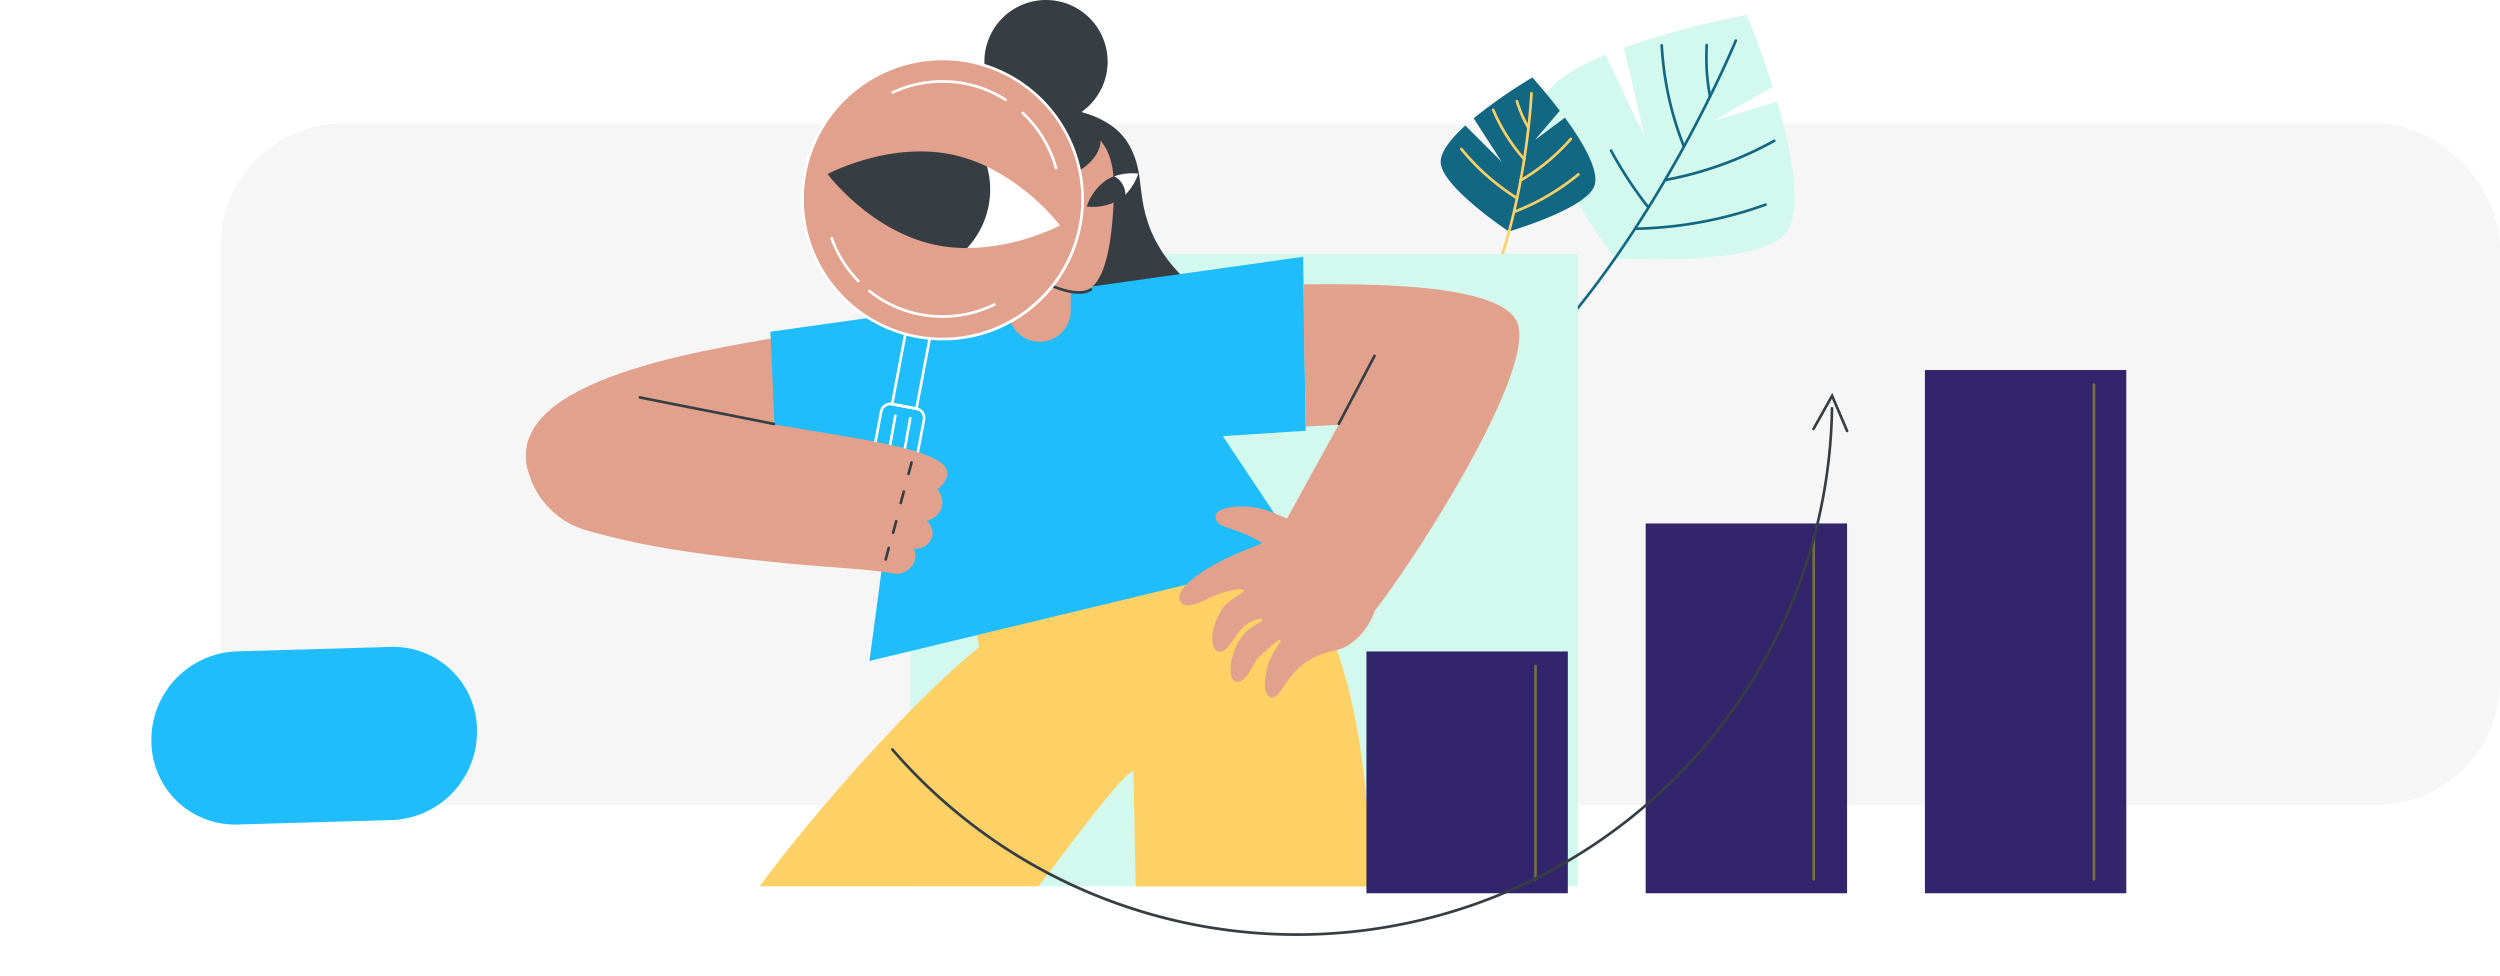 <svg xmlns="http://www.w3.org/2000/svg" xmlns:xlink="http://www.w3.org/1999/xlink" width="425.5" height="166.088" viewBox="0 0 425.5 166.088"><defs><filter id="a" x="0" y="84.35" width="106.949" height="81.738" filterUnits="userSpaceOnUse"><feOffset dy="3" input="SourceAlpha"/><feGaussianBlur stdDeviation="8.5" result="b"/><feFlood flood-opacity="0.2"/><feComposite operator="in" in2="b"/><feComposite in="SourceGraphic"/></filter></defs><g transform="translate(-154.5 -2083)"><g transform="translate(-735 1674.925)"><rect width="388" height="116" rx="21" transform="translate(927 429.075)" fill="#f6f6f6"/><g transform="matrix(1, 0, 0, 1, 889.5, 408.08)" filter="url(#a)"><path d="M14.567,0a15.051,15.051,0,0,1,14.9,14.708l.3,26.355A14.239,14.239,0,0,1,15.208,55.436,15.051,15.051,0,0,1,.306,40.728L0,14.373A14.239,14.239,0,0,1,14.567,0Z" transform="translate(80.93 106.85) rotate(89)" fill="#20bdfc"/></g></g><g transform="translate(8732.752 11730.271)"><path d="M610.576,25.8l6.65,14.089-3.534-15.3a152.237,152.237,0,0,1,20.914-5.6s2.27,5.462,4.415,12.29L629.007,37.04l10.773-3.261c2.5,8.514,4.4,18.29,1.57,22.253-4.3,6.017-29.243,4.431-29.243,4.431s-14.932-20.046-12.231-26.929c1.158-2.952,5.48-5.565,10.7-7.734" transform="translate(-8915.556 -9663.763)" fill="#d3f9ee"/><path d="M389.9,124.091a.227.227,0,0,1-.109-.427c14.233-7.763,33.66-19.5,45.387-31.3,21.48-21.626,35.049-54.492,35.183-54.822a.227.227,0,0,1,.421.172c-.135.33-13.739,33.281-35.282,54.97-11.766,11.846-31.233,23.6-45.492,31.381a.226.226,0,0,1-.109.028" transform="translate(-8753.389 -9677.988)" fill="#126783"/><path d="M669.94,164.781a.227.227,0,0,1,0-.455,69.188,69.188,0,0,0,22-4.084.227.227,0,0,1,.154.428,69.67,69.67,0,0,1-22.144,4.11Z" transform="translate(-8969.771 -9772.897)" fill="#126783"/><path d="M691.94,119.534a.227.227,0,0,1-.041-.451,60.765,60.765,0,0,0,18.489-6.647.227.227,0,1,1,.221.4,61.2,61.2,0,0,1-18.627,6.7.217.217,0,0,1-.042,0" transform="translate(-8986.77 -9735.946)" fill="#126783"/><path d="M657.682,129.861a.227.227,0,0,1-.179-.087,69.543,69.543,0,0,1-6.356-9.682.227.227,0,0,1,.4-.217,69.045,69.045,0,0,0,6.314,9.619.227.227,0,0,1-.179.368" transform="translate(-8955.403 -9741.624)" fill="#126783"/><path d="M693.1,58.583a.227.227,0,0,1-.211-.143,53.767,53.767,0,0,1-2.633-8.651,55.8,55.8,0,0,1-1.15-8.6.227.227,0,0,1,.214-.24.224.224,0,0,1,.24.214,55.372,55.372,0,0,0,1.141,8.533,53.3,53.3,0,0,0,2.611,8.578.227.227,0,0,1-.211.312" transform="translate(-8984.758 -9680.729)" fill="#126783"/><path d="M723.353,49.88a.227.227,0,0,1-.223-.184,34.386,34.386,0,0,1-.6-5.667c-.026-1-.013-2.025.038-3.06a.219.219,0,0,1,.238-.216.227.227,0,0,1,.216.238c-.051,1.023-.063,2.041-.038,3.025a33.949,33.949,0,0,0,.595,5.592.227.227,0,0,1-.18.267.236.236,0,0,1-.044,0" transform="translate(-9010.568 -9680.58)" fill="#126783"/><path d="M528.789,74.213l6.2,6.182-4.78-7.414a85.5,85.5,0,0,1,9.989-6.942s2.24,2.455,4.673,5.656l-4.2,4.951,5.074-3.774c2.94,4.026,5.807,8.831,5.065,11.464-1.126,4-14.615,7.908-14.615,7.908S524.487,84.49,524.6,80.337c.051-1.781,1.837-3.985,4.184-6.125" transform="translate(-8857.646 -9700.118)" fill="#126783"/><path d="M476.386,138.251a.227.227,0,0,1-.17-.378c6.042-6.807,14.072-16.7,18.018-25.161,7.23-15.5,8.147-35.438,8.155-35.638a.227.227,0,0,1,.454.019c-.008.2-.929,20.228-8.2,35.811-3.97,8.512-12.029,18.44-18.09,25.27a.226.226,0,0,1-.17.076" transform="translate(-8820.213 -9708.477)" fill="#fed166"/><path d="M579.017,144.377a.227.227,0,0,1-.081-.44,38.689,38.689,0,0,0,5.806-2.8,39.148,39.148,0,0,0,5.018-3.525.227.227,0,1,1,.29.35,39.242,39.242,0,0,1-10.951,6.4.228.228,0,0,1-.081.015" transform="translate(-8899.515 -9755.378)" fill="#fed166"/><path d="M583.7,118.544a.227.227,0,0,1-.115-.424,33.967,33.967,0,0,0,4.634-3.249,34.324,34.324,0,0,0,3.85-3.763.227.227,0,1,1,.342.3,34.493,34.493,0,0,1-8.6,7.105.227.227,0,0,1-.114.031" transform="translate(-8903.134 -9734.882)" fill="#fed166"/><path d="M548.733,127.39a.227.227,0,0,1-.12-.035,39.217,39.217,0,0,1-9.508-8.4.227.227,0,1,1,.352-.288,38.791,38.791,0,0,0,9.4,8.3.227.227,0,0,1-.121.42" transform="translate(-8868.811 -9740.721)" fill="#fed166"/><path d="M568.4,98.11a.227.227,0,0,1-.17-.076,30.29,30.29,0,0,1-3.048-4.085,31.443,31.443,0,0,1-2.253-4.342.227.227,0,1,1,.418-.178,31.061,31.061,0,0,0,2.22,4.28,29.863,29.863,0,0,0,3,4.023.227.227,0,0,1-.17.378" transform="translate(-8887.245 -9718.084)" fill="#fed166"/><path d="M582.825,87.72a.227.227,0,0,1-.2-.111,19.4,19.4,0,0,1-1.4-2.9c-.2-.525-.395-1.074-.564-1.632a.227.227,0,1,1,.435-.132c.166.546.352,1.084.553,1.6a19.007,19.007,0,0,0,1.371,2.828.227.227,0,0,1-.195.344" transform="translate(-8900.952 -9713.06)" fill="#fed166"/><rect width="113.626" height="107.65" transform="translate(-8423.321 -9604.059)" fill="#d3f9ee"/><g transform="translate(-8488.752 -9647.271)"><path d="M411.666,88.006c8.568.729,11.92,3.971,13.327,6.493,2.734,4.9,1.158,8.268,3.759,14.694a23.674,23.674,0,0,0,8.885,10.479,25.919,25.919,0,0,1-20.731,7.176,69.445,69.445,0,0,0-5.24-38.843" transform="translate(-322.32 -69.82)" fill="#363e44"/><path d="M278.426,398.68a75.069,75.069,0,0,1,11.391,16.858c7.05,14.316,7.888,37.548,7.746,45.2H257.7c-.147-3.265-.293-16.418-.44-19.684-3,1.586-14.513,17.912-16.177,19.662H193.678C203.084,448,219.49,429.351,231.04,420.01c-.835-4.556-1.67-7.889-2.506-12.445l49.892-8.885" transform="translate(-153.883 -309.874)" fill="#fed166"/><path d="M65.423,257.553c-12.447,2.313-48.779,6.79-46.731,22.022,1.694,12.6,36.884,6.679,49.393,5.183l-2.662-27.205" transform="translate(-18.608 -200.827)" fill="#e2a18d"/><path d="M222.658,238.511l-4.1,30.527,73.813-17.77-13.669-20.5,14.125-.911q-.228-14.808-.456-29.616L201.7,213l1.367,31.439Z" transform="translate(-160.081 -156.541)" fill="#20bdfc"/><path d="M528.98,220.81c4.179.149,32.62-1.031,36.265,6.259,3.828,7.657-17.034,40.283-24.148,49.322a11.543,11.543,0,0,1-3.759,5.354c-2.444,1.852-3.952,1.181-6.835,2.734-4.866,2.621-5.3,7.249-7.148,6.609-1.27-.439-1.135-3.147-.37-5.584.786-2.5,2.347-3.79,2.05-4.1-.326-.341-1.743,1.173-3.678,2.893-.9.8-2.016,4.513-3.84,4.17-1.454-.274-1.259-4.427.794-7.416,1.452-2.115,3.857-2.758,3.649-3.178-.156-.315-1.58.1-2.7.83-1.848,1.2-3.032,4.987-4.7,4.637-1.639-.342-1.4-3.966.309-6.835,1.445-2.419,4.162-3.008,3.905-3.531-.18-.368-1.451-.357-3.987.456-2.116.678-5.794,3.361-6.835,1.253-.875-1.773,2.921-4.683,6.916-6.718,2.647-1.348,5.483-2.4,7.1-3.078a20.69,20.69,0,0,0-3.645-1.822c-2.888-1.1-4.068-1.122-4.286-2.5-.225-1.423,2.178-1.992,4.982-1.91,3.344.1,5.693,1.5,7.164,2.021l8.771-15.947c-1.595.114-4,.2-5.6.317-.075-7.591-.371-15.426-.368-24.232" transform="translate(-396.619 -172.436)" fill="#e2a18d"/><path d="M626.539,285.562a.227.227,0,0,1-.2-.333l6.068-11.537a.227.227,0,1,1,.4.212l-6.068,11.537a.228.228,0,0,1-.2.121" transform="translate(-488.175 -213.204)" fill="#363e44"/><path d="M299.911,327.959a.215.215,0,0,1-.04,0,.227.227,0,0,1-.184-.264l1.3-7.291a.227.227,0,0,1,.448.08l-1.3,7.291a.227.227,0,0,1-.223.187" transform="translate(-235.792 -249.244)" fill="#fff"/><path d="M288.783,325.935a.215.215,0,0,1-.04,0,.227.227,0,0,1-.184-.264l1.3-7.292a.227.227,0,1,1,.448.08l-1.3,7.292a.227.227,0,0,1-.223.187" transform="translate(-227.193 -247.679)" fill="#fff"/><path d="M269.4,337.093a3.936,3.936,0,0,1-3.869-4.667l4.065-21.5a1.834,1.834,0,0,1,2.143-1.462l4.129.781a1.834,1.834,0,0,1,1.462,2.143l-4.064,21.5a3.943,3.943,0,0,1-3.865,3.205m2-27.2a1.381,1.381,0,0,0-1.353,1.124l-4.065,21.5a3.481,3.481,0,0,0,6.841,1.293l4.065-21.5a1.38,1.38,0,0,0-1.1-1.612l-4.129-.781a1.414,1.414,0,0,0-.259-.024" transform="translate(-209.348 -240.915)" fill="#fff"/><path d="M296.277,227.6l-4.582-.866,4.711-24.914,4.582.866Zm-4.051-1.228,3.689.7,4.542-24.02-3.689-.7Z" transform="translate(-229.62 -157.766)" fill="#fff"/><path d="M38.778,308.117c10.418,2.188,35.207,6.127,37.611,6.608,4.495.9,14.127,2.548,14.159,5.693a3.238,3.238,0,0,1-1.775,2.692,3.273,3.273,0,0,1,.653,3.561,3.424,3.424,0,0,1-2.472,1.852,2.746,2.746,0,0,1,1.053,2.58,2.876,2.876,0,0,1-3.162,2.143,3.214,3.214,0,0,1,.035,2.326,3.374,3.374,0,0,1-3.126,2c-3.994-.8-10.423-1.017-18.1-1.752-18.021-1.725-25.984-3.251-34.539-5.66a14.358,14.358,0,0,1-10.265-11.745c6.688-3.474,13.236-6.822,19.924-10.3" transform="translate(-18.798 -239.898)" fill="#e2a18d"/><path d="M126.092,309.524a.227.227,0,0,1-.046,0c-2.127-.437-6.838-1.363-11.393-2.259s-9.268-1.822-11.4-2.259a.227.227,0,1,1,.091-.445c2.127.437,6.838,1.363,11.393,2.259s9.268,1.822,11.4,2.26a.227.227,0,0,1-.045.45" transform="translate(-83.874 -237.142)" fill="#363e44"/><path d="M304.336,355.729a.23.23,0,0,1-.059-.008.227.227,0,0,1-.16-.279l.524-1.948a.227.227,0,0,1,.439.118l-.524,1.948a.227.227,0,0,1-.219.168" transform="translate(-239.211 -274.831)" fill="#363e44"/><path d="M298.514,377.48a.231.231,0,0,1-.059-.008.227.227,0,0,1-.16-.279l.524-1.948a.227.227,0,0,1,.439.118l-.524,1.948a.227.227,0,0,1-.219.168" transform="translate(-234.712 -291.637)" fill="#363e44"/><path d="M292.829,399.693a.232.232,0,0,1-.059-.008.227.227,0,0,1-.16-.279l.524-1.948a.227.227,0,0,1,.439.118l-.524,1.948a.228.228,0,0,1-.219.168" transform="translate(-230.32 -308.801)" fill="#363e44"/><path d="M287.259,419.733a.23.23,0,0,1-.059-.008.227.227,0,0,1-.16-.279l.524-1.948a.227.227,0,0,1,.439.118l-.524,1.948a.227.227,0,0,1-.219.168" transform="translate(-226.016 -324.287)" fill="#363e44"/><path d="M382.916,18.488A10.488,10.488,0,1,1,372.428,8a10.488,10.488,0,0,1,10.488,10.488" transform="translate(-283.897 -8)" fill="#363e44"/><path d="M370.037,97.541c.575-.056,6.093-.507,9.416,3.265,2.473,2.807,2.77,6.411,2.354,12.53-.49,7.206-1.789,11.445-3.863,12.868-3.278,2.247-13.1-2.779-16.792-9.071a14.509,14.509,0,0,1,.456-14.884c2.81-4.481,8.062-4.673,8.429-4.708" transform="translate(-281.868 -77.153)" fill="#e2a18d"/><path d="M385.3,210.949h0a5.3,5.3,0,0,1-5.295-5.295v-4.992a5.295,5.295,0,0,1,10.59,0v4.992a5.3,5.3,0,0,1-5.295,5.295" transform="translate(-297.857 -152.777)" fill="#e2a18d"/><path d="M381.556,194a9.021,9.021,0,0,1-1.954-.24c-4.28-.959-10.346-4.743-13.088-9.415a.227.227,0,1,1,.392-.23c2.68,4.565,8.61,8.264,12.8,9.2,1.67.374,2.963.292,3.739-.238a.228.228,0,1,1,.257.376,3.765,3.765,0,0,1-2.141.545" transform="translate(-287.408 -143.995)" fill="#363e44"/><path d="M381.1,93.5c2.21,4.982-5.581,10.151-12.436,8.2-4.009-1.139-7.752-5.3-6.93-7.828,1.415-4.351,17.1-5.49,19.365-.375" transform="translate(-283.649 -71.452)" fill="#363e44"/><path d="M463.063,137.819a9.547,9.547,0,0,1-2.175,3.575c-.333.332-2.371-2.973-1.9-3.138a9.568,9.568,0,0,1,4.077-.437" transform="translate(-358.83 -108.266)" fill="#fff"/><path d="M438.557,145.1a8.977,8.977,0,0,0,5.467-1.108,6.724,6.724,0,0,0,1.132-.917,3.753,3.753,0,0,0-1.9-3.137,6.756,6.756,0,0,0-1.39.671,8.976,8.976,0,0,0-3.308,4.491" transform="translate(-343.098 -109.948)" fill="#363e44"/><path d="M273.415,75.964a23.835,23.835,0,1,1-23.835-23.835,23.836,23.836,0,0,1,23.835,23.835" transform="translate(-178.66 -42.098)" fill="#e2a18d"/><path d="M248.806,99.255a24.063,24.063,0,1,1,24.063-24.063,23.965,23.965,0,0,1-24.063,24.063m0-47.671A23.635,23.635,0,0,0,225.2,75.193,23.608,23.608,0,0,0,248.806,98.8a23.608,23.608,0,1,0,0-47.216" transform="translate(-177.887 -41.326)" fill="#fff"/><path d="M287.481,229.678a20.02,20.02,0,0,1-12.6-4.4.227.227,0,1,1,.283-.356,19.8,19.8,0,0,0,21.057,2.27.227.227,0,0,1,.2.408,20.031,20.031,0,0,1-8.942,2.078" transform="translate(-216.562 -175.576)" fill="#fff"/><path d="M395.555,101.458a.227.227,0,0,1-.219-.168,19.759,19.759,0,0,0-5.587-9.245.227.227,0,0,1,.311-.332,20.211,20.211,0,0,1,5.715,9.457.227.227,0,0,1-.219.287" transform="translate(-305.329 -72.637)" fill="#fff"/><path d="M311.84,71.535a.227.227,0,0,1-.122-.035,19.814,19.814,0,0,0-18.956-1.236.227.227,0,1,1-.192-.412,20.268,20.268,0,0,1,19.392,1.264.227.227,0,0,1-.122.419" transform="translate(-230.194 -54.335)" fill="#fff"/><path d="M251.379,193.159a.226.226,0,0,1-.163-.069,20.376,20.376,0,0,1-4.575-7.343.227.227,0,1,1,.428-.152,19.923,19.923,0,0,0,4.472,7.178.227.227,0,0,1-.163.386" transform="translate(-194.797 -145.109)" fill="#fff"/><path d="M363.053,142.62a37.153,37.153,0,0,1-15.8,3.853c-1.838,0,1.629-14.706,3.374-13.873a37.241,37.241,0,0,1,12.429,10.02" transform="translate(-272.143 -104.251)" fill="#fff"/><path d="M271.677,123.983A26.362,26.362,0,0,0,266,122c-10.923-2.413-21.461,3.255-21.461,3.255s7.17,9.58,18.093,11.993a26.211,26.211,0,0,0,5.653.6,14.62,14.62,0,0,0,3.393-13.865" transform="translate(-193.182 -95.627)" fill="#363e44"/></g><rect width="34.276" height="41.155" transform="translate(-8345.686 -9536.392)" fill="#32256b"/><rect width="34.276" height="62.941" transform="translate(-8298.158 -9558.178)" fill="#32256b"/><path d="M283.4,628.379a.227.227,0,0,1-.227-.227v-36.3a.227.227,0,1,1,.455,0v36.3a.227.227,0,0,1-.227.227" transform="translate(-8600.31 -10125.767)" fill="#776e42"/><rect width="34.276" height="89.053" transform="translate(-8250.633 -9584.29)" fill="#32256b"/><path d="M701.565,465.56a.227.227,0,0,1-.227-.227V381.138a.227.227,0,0,1,.455,0v84.194a.227.227,0,0,1-.227.227" transform="translate(-8923.424 -9962.947)" fill="#776e42"/><path d="M491.7,553.9a.227.227,0,0,1-.227-.227V495.468a.227.227,0,0,1,.455,0v58.206a.227.227,0,0,1-.227.227" transform="translate(-8761.261 -10051.289)" fill="#776e42"/><path d="M175.259,488.7A91.125,91.125,0,0,1,106.2,457.118a.227.227,0,1,1,.344-.3,90.833,90.833,0,0,0,159.53-57.92.227.227,0,0,1,.227-.224h0a.227.227,0,0,1,.224.23A91.277,91.277,0,0,1,175.259,488.7" transform="translate(-8532.742 -9976.675)" fill="#363e44"/><path d="M801.824,394.759a.228.228,0,0,1-.209-.138l-2.371-5.555-2.933,5.223a.227.227,0,0,1-.4-.223l3.386-6.028,2.733,6.4a.228.228,0,0,1-.12.3.225.225,0,0,1-.089.018" transform="translate(-9065.698 -9968.454)" fill="#363e44"/></g></g></svg>